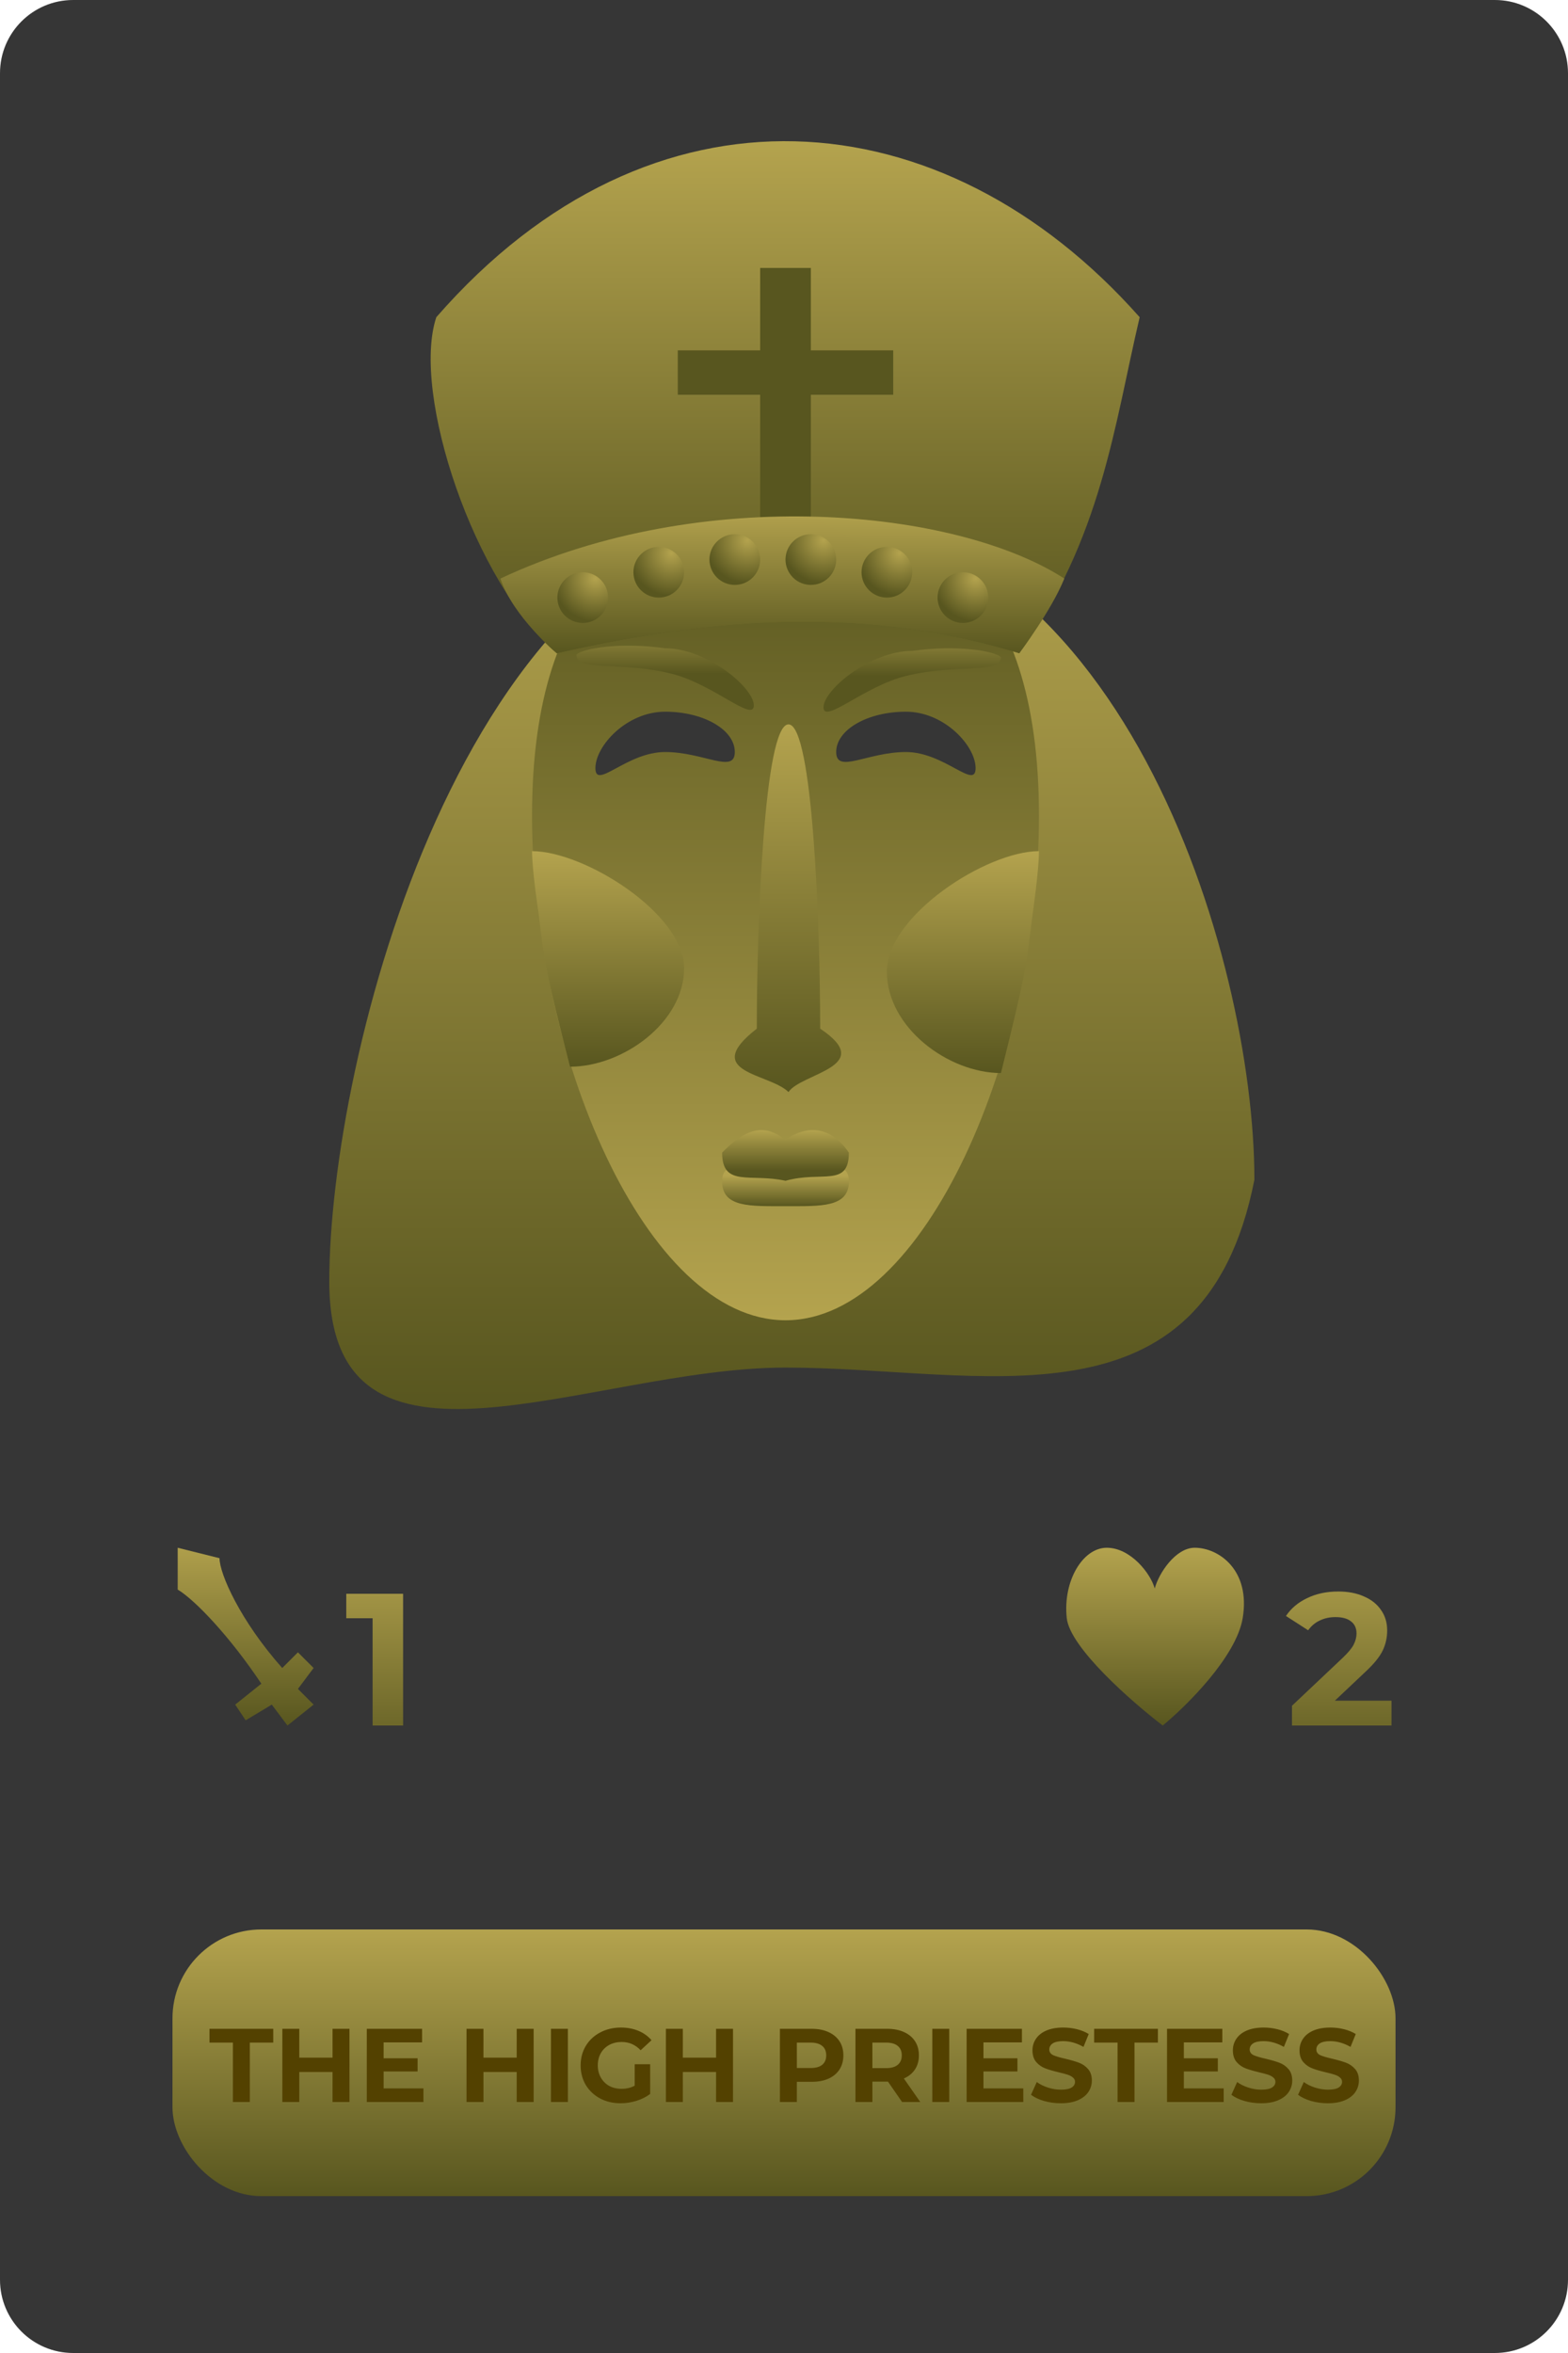 <svg width="150" height="225" viewBox="0 0 150 225" fill="none" xmlns="http://www.w3.org/2000/svg">
<path d="M0 7C0 3.134 3.134 0 7 0H143C146.866 0 150 3.134 150 7V218C150 221.866 146.866 225 143 225H7C3.134 225 0 221.866 0 218V7Z" fill="#363636"/>
<rect x="16.5" y="184.5" width="117" height="25.5" rx="8.5" fill="url(#paint0_linear_5_69)"/>
<path d="M22.28 195.32H20.04V194H26.14V195.32H23.9V201H22.28V195.32ZM33.432 194V201H31.812V198.13H28.632V201H27.012V194H28.632V196.76H31.812V194H33.432ZM40.508 199.7V201H35.088V194H40.378V195.3H36.698V196.82H39.948V198.08H36.698V199.7H40.508ZM51.049 194V201H49.429V198.13H46.249V201H44.629V194H46.249V196.76H49.429V194H51.049ZM52.705 194H54.325V201H52.705V194ZM60.716 197.39H62.196V200.23C61.816 200.517 61.376 200.737 60.876 200.89C60.376 201.043 59.873 201.12 59.366 201.12C58.64 201.12 57.986 200.967 57.406 200.66C56.826 200.347 56.37 199.917 56.036 199.37C55.71 198.817 55.546 198.193 55.546 197.5C55.546 196.807 55.71 196.187 56.036 195.64C56.37 195.087 56.83 194.657 57.416 194.35C58.003 194.037 58.663 193.88 59.396 193.88C60.01 193.88 60.566 193.983 61.066 194.19C61.566 194.397 61.986 194.697 62.326 195.09L61.286 196.05C60.786 195.523 60.183 195.26 59.476 195.26C59.03 195.26 58.633 195.353 58.286 195.54C57.94 195.727 57.67 195.99 57.476 196.33C57.283 196.67 57.186 197.06 57.186 197.5C57.186 197.933 57.283 198.32 57.476 198.66C57.67 199 57.936 199.267 58.276 199.46C58.623 199.647 59.016 199.74 59.456 199.74C59.923 199.74 60.343 199.64 60.716 199.44V197.39ZM70.121 194V201H68.501V198.13H65.321V201H63.701V194H65.321V196.76H68.501V194H70.121ZM77.639 194C78.259 194 78.796 194.103 79.249 194.31C79.709 194.517 80.063 194.81 80.309 195.19C80.556 195.57 80.679 196.02 80.679 196.54C80.679 197.053 80.556 197.503 80.309 197.89C80.063 198.27 79.709 198.563 79.249 198.77C78.796 198.97 78.259 199.07 77.639 199.07H76.229V201H74.609V194H77.639ZM77.549 197.75C78.036 197.75 78.406 197.647 78.659 197.44C78.913 197.227 79.039 196.927 79.039 196.54C79.039 196.147 78.913 195.847 78.659 195.64C78.406 195.427 78.036 195.32 77.549 195.32H76.229V197.75H77.549ZM86.296 201L84.946 199.05H84.866H83.456V201H81.836V194H84.866C85.486 194 86.022 194.103 86.476 194.31C86.936 194.517 87.289 194.81 87.536 195.19C87.782 195.57 87.906 196.02 87.906 196.54C87.906 197.06 87.779 197.51 87.526 197.89C87.279 198.263 86.926 198.55 86.466 198.75L88.036 201H86.296ZM86.266 196.54C86.266 196.147 86.139 195.847 85.886 195.64C85.632 195.427 85.263 195.32 84.776 195.32H83.456V197.76H84.776C85.263 197.76 85.632 197.653 85.886 197.44C86.139 197.227 86.266 196.927 86.266 196.54ZM89.189 194H90.809V201H89.189V194ZM97.891 199.7V201H92.471V194H97.761V195.3H94.081V196.82H97.331V198.08H94.081V199.7H97.891ZM101.48 201.12C100.926 201.12 100.39 201.047 99.87 200.9C99.356 200.747 98.943 200.55 98.63 200.31L99.18 199.09C99.48 199.31 99.836 199.487 100.25 199.62C100.663 199.753 101.076 199.82 101.49 199.82C101.95 199.82 102.29 199.753 102.51 199.62C102.73 199.48 102.84 199.297 102.84 199.07C102.84 198.903 102.773 198.767 102.64 198.66C102.513 198.547 102.346 198.457 102.14 198.39C101.94 198.323 101.666 198.25 101.32 198.17C100.786 198.043 100.35 197.917 100.01 197.79C99.67 197.663 99.376 197.46 99.13 197.18C98.89 196.9 98.77 196.527 98.77 196.06C98.77 195.653 98.88 195.287 99.1 194.96C99.32 194.627 99.65 194.363 100.09 194.17C100.536 193.977 101.08 193.88 101.72 193.88C102.166 193.88 102.603 193.933 103.03 194.04C103.456 194.147 103.83 194.3 104.15 194.5L103.65 195.73C103.003 195.363 102.356 195.18 101.71 195.18C101.256 195.18 100.92 195.253 100.7 195.4C100.486 195.547 100.38 195.74 100.38 195.98C100.38 196.22 100.503 196.4 100.75 196.52C101.003 196.633 101.386 196.747 101.9 196.86C102.433 196.987 102.87 197.113 103.21 197.24C103.55 197.367 103.84 197.567 104.08 197.84C104.326 198.113 104.45 198.483 104.45 198.95C104.45 199.35 104.336 199.717 104.11 200.05C103.89 200.377 103.556 200.637 103.11 200.83C102.663 201.023 102.12 201.12 101.48 201.12ZM106.909 195.32H104.669V194H110.769V195.32H108.529V201H106.909V195.32ZM117.061 199.7V201H111.641V194H116.931V195.3H113.251V196.82H116.501V198.08H113.251V199.7H117.061ZM120.65 201.12C120.096 201.12 119.56 201.047 119.04 200.9C118.526 200.747 118.113 200.55 117.8 200.31L118.35 199.09C118.65 199.31 119.006 199.487 119.42 199.62C119.833 199.753 120.246 199.82 120.66 199.82C121.12 199.82 121.46 199.753 121.68 199.62C121.9 199.48 122.01 199.297 122.01 199.07C122.01 198.903 121.943 198.767 121.81 198.66C121.683 198.547 121.516 198.457 121.31 198.39C121.11 198.323 120.836 198.25 120.49 198.17C119.956 198.043 119.52 197.917 119.18 197.79C118.84 197.663 118.546 197.46 118.3 197.18C118.06 196.9 117.94 196.527 117.94 196.06C117.94 195.653 118.05 195.287 118.27 194.96C118.49 194.627 118.82 194.363 119.26 194.17C119.706 193.977 120.25 193.88 120.89 193.88C121.336 193.88 121.773 193.933 122.2 194.04C122.626 194.147 123 194.3 123.32 194.5L122.82 195.73C122.173 195.363 121.526 195.18 120.88 195.18C120.426 195.18 120.09 195.253 119.87 195.4C119.656 195.547 119.55 195.74 119.55 195.98C119.55 196.22 119.673 196.4 119.92 196.52C120.173 196.633 120.556 196.747 121.07 196.86C121.603 196.987 122.04 197.113 122.38 197.24C122.72 197.367 123.01 197.567 123.25 197.84C123.496 198.113 123.62 198.483 123.62 198.95C123.62 199.35 123.506 199.717 123.28 200.05C123.06 200.377 122.726 200.637 122.28 200.83C121.833 201.023 121.29 201.12 120.65 201.12ZM127.026 201.12C126.473 201.12 125.936 201.047 125.416 200.9C124.903 200.747 124.49 200.55 124.176 200.31L124.726 199.09C125.026 199.31 125.383 199.487 125.796 199.62C126.21 199.753 126.623 199.82 127.036 199.82C127.496 199.82 127.836 199.753 128.056 199.62C128.276 199.48 128.386 199.297 128.386 199.07C128.386 198.903 128.32 198.767 128.186 198.66C128.06 198.547 127.893 198.457 127.686 198.39C127.486 198.323 127.213 198.25 126.866 198.17C126.333 198.043 125.896 197.917 125.556 197.79C125.216 197.663 124.923 197.46 124.676 197.18C124.436 196.9 124.316 196.527 124.316 196.06C124.316 195.653 124.426 195.287 124.646 194.96C124.866 194.627 125.196 194.363 125.636 194.17C126.083 193.977 126.626 193.88 127.266 193.88C127.713 193.88 128.15 193.933 128.576 194.04C129.003 194.147 129.376 194.3 129.696 194.5L129.196 195.73C128.55 195.363 127.903 195.18 127.256 195.18C126.803 195.18 126.466 195.253 126.246 195.4C126.033 195.547 125.926 195.74 125.926 195.98C125.926 196.22 126.05 196.4 126.296 196.52C126.55 196.633 126.933 196.747 127.446 196.86C127.98 196.987 128.416 197.113 128.756 197.24C129.096 197.367 129.386 197.567 129.626 197.84C129.873 198.113 129.996 198.483 129.996 198.95C129.996 199.35 129.883 199.717 129.656 200.05C129.436 200.377 129.103 200.637 128.656 200.83C128.21 201.023 127.666 201.12 127.026 201.12Z" fill="#534100"/>
<path d="M120 112.809C115.151 137.443 93.891 130.771 75.144 130.771C56.396 130.771 31.5 143.818 31.5 122.56C31.5 101.302 44.23 50.71 75.144 48.657C107.271 48.657 120 91.551 120 112.809Z" fill="url(#paint1_linear_5_69)"/>
<path d="M99.39 78.016C99.39 100.599 88.535 126.247 75.144 126.247C61.753 126.247 50.897 100.599 50.897 78.016C50.897 55.432 61.753 48.657 75.144 48.657C88.535 48.657 99.39 55.432 99.39 78.016Z" fill="url(#paint2_linear_5_69)"/>
<path d="M78.46 98.363C83.915 102 76.641 102.606 75.429 104.425C73.611 102.606 66.943 102.606 72.398 98.363C72.398 88.654 73.086 69.267 75.429 69.267C77.772 69.267 78.46 88.654 78.46 98.363Z" fill="url(#paint3_linear_5_69)"/>
<path d="M70.294 71.91C70.294 74.039 67.309 71.91 63.627 71.91C59.944 71.91 56.959 75.582 56.959 73.452C56.959 71.323 59.944 68.055 63.627 68.055C67.309 68.055 70.294 69.781 70.294 71.91Z" fill="#363636"/>
<path d="M79.993 71.91C79.993 74.039 82.978 71.91 86.661 71.91C90.344 71.91 93.329 75.582 93.329 73.452C93.329 71.323 90.344 68.055 86.661 68.055C82.978 68.055 79.993 69.781 79.993 71.91Z" fill="#363636"/>
<path d="M72.113 67.449C72.113 69.123 68.235 65.418 64.233 64.418C59.383 63.206 55.14 64.273 55.14 62.599C55.746 61.993 59.383 61.387 63.627 61.993C67.644 61.993 72.113 65.775 72.113 67.449Z" fill="url(#paint4_linear_5_69)"/>
<path d="M78.781 67.632C78.781 69.285 82.659 65.626 86.661 64.637C91.51 63.439 95.753 64.494 95.753 62.84C95.147 62.241 91.51 61.642 87.267 62.241C83.25 62.241 78.781 65.978 78.781 67.632Z" fill="url(#paint5_linear_5_69)"/>
<path d="M81.205 112.98C81.205 115.485 78.492 115.334 75.144 115.334C71.796 115.334 69.082 115.485 69.082 112.98C69.082 110.476 71.796 112.414 75.144 112.414C78.492 112.414 81.205 110.476 81.205 112.98Z" fill="url(#paint6_linear_5_69)"/>
<path d="M81.205 110.216C79.041 107.059 76.443 108.034 75.144 109.009C73.845 108.034 72.113 107.059 69.082 110.216C69.082 113.576 71.799 112.167 75.144 112.911C78.608 111.936 81.205 113.576 81.205 110.216Z" fill="url(#paint7_linear_5_69)"/>
<path d="M98.784 87.452C98.178 92.301 98.178 92.907 95.753 102.606C90.732 102.606 84.842 98.264 84.842 92.907C84.842 87.551 94.369 81.39 99.39 81.39C99.39 83.209 98.784 87.452 98.784 87.452Z" fill="url(#paint8_linear_5_69)"/>
<path d="M51.503 87.279C52.109 91.99 52.109 92.579 54.534 102C59.556 102 65.445 97.782 65.445 92.579C65.445 87.375 55.919 81.39 50.897 81.39C50.897 83.157 51.503 87.279 51.503 87.279Z" fill="url(#paint9_linear_5_69)"/>
<path d="M97.507 62.46C81.746 57.611 66.592 59.429 53.257 62.46C45.377 55.792 39.315 37.607 41.739 30.333C62.349 6.693 90.233 9.118 109.024 30.333C106.599 40.638 105.387 51.549 97.507 62.46Z" fill="url(#paint10_linear_5_69)"/>
<path d="M72.719 25.623H77.568V33.503H85.449V37.747H77.568V49.87H72.719V37.747H64.839V33.503H72.719V25.623Z" fill="#58561F"/>
<path d="M97.507 62.46C81.746 57.611 66.592 59.429 53.257 62.46C53.257 62.46 49.079 58.962 47.867 55.325C67.264 46.233 91.51 48.657 101.815 55.325C100.603 58.356 97.507 62.46 97.507 62.46Z" fill="url(#paint11_linear_5_69)"/>
<circle cx="55.747" cy="57.144" r="2.425" fill="url(#paint12_radial_5_69)"/>
<circle cx="63.021" cy="54.719" r="2.425" fill="url(#paint13_radial_5_69)"/>
<circle cx="92.116" cy="57.144" r="2.425" fill="url(#paint14_radial_5_69)"/>
<circle cx="70.294" cy="53.507" r="2.425" fill="url(#paint15_radial_5_69)"/>
<circle cx="77.569" cy="53.507" r="2.425" fill="url(#paint16_radial_5_69)"/>
<circle cx="84.842" cy="54.719" r="2.425" fill="url(#paint17_radial_5_69)"/>
<path d="M17 148V152C18.667 153 22 156.5 25 161L22.5 163L23.5 164.5L26 163L27.5 165L30 163L28.5 161.5L30 159.5L28.5 158L27 159.5C23 155 21 150.5 21 149L17 148Z" fill="url(#paint18_linear_5_69)"/>
<path d="M38.562 152.4V165H35.646V154.74H33.126V152.4H38.562Z" fill="url(#paint19_linear_5_69)"/>
<path d="M133.116 162.624V165H123.594V163.11L128.454 158.52C128.97 158.028 129.318 157.608 129.498 157.26C129.678 156.9 129.768 156.546 129.768 156.198C129.768 155.694 129.594 155.31 129.246 155.046C128.91 154.77 128.412 154.632 127.752 154.632C127.2 154.632 126.702 154.74 126.258 154.956C125.814 155.16 125.442 155.472 125.142 155.892L123.018 154.524C123.51 153.792 124.188 153.222 125.052 152.814C125.916 152.394 126.906 152.184 128.022 152.184C128.958 152.184 129.774 152.34 130.47 152.652C131.178 152.952 131.724 153.384 132.108 153.948C132.504 154.5 132.702 155.154 132.702 155.91C132.702 156.594 132.558 157.236 132.27 157.836C131.982 158.436 131.424 159.12 130.596 159.888L127.698 162.624H133.116Z" fill="url(#paint20_linear_5_69)"/>
<path d="M111.23 165C108.297 162.757 102.355 157.562 102.049 154.729C101.666 151.188 103.579 148 105.874 148C108.169 148 110.082 150.479 110.465 151.896C110.847 150.448 112.454 148 114.29 148C116.585 148 119.645 150.125 118.88 154.729C118.268 158.412 113.525 163.111 111.23 165Z" fill="url(#paint21_linear_5_69)"/>
<defs>
<linearGradient id="paint0_linear_5_69" x1="75" y1="184.5" x2="75" y2="210" gradientUnits="userSpaceOnUse">
<stop stop-color="#B4A34E"/>
<stop offset="1" stop-color="#58561F"/>
</linearGradient>
<linearGradient id="paint1_linear_5_69" x1="75.75" y1="48.657" x2="75.75" y2="134.733" gradientUnits="userSpaceOnUse">
<stop stop-color="#B4A34E"/>
<stop offset="1" stop-color="#58561F"/>
</linearGradient>
<linearGradient id="paint2_linear_5_69" x1="75.144" y1="48.657" x2="75.144" y2="126.247" gradientUnits="userSpaceOnUse">
<stop stop-color="#58561F"/>
<stop offset="1" stop-color="#B4A34E"/>
</linearGradient>
<linearGradient id="paint3_linear_5_69" x1="75.38" y1="69.267" x2="75.38" y2="104.425" gradientUnits="userSpaceOnUse">
<stop stop-color="#B4A34E"/>
<stop offset="1" stop-color="#58561F"/>
</linearGradient>
<linearGradient id="paint4_linear_5_69" x1="64.233" y1="58.356" x2="64.233" y2="64.418" gradientUnits="userSpaceOnUse">
<stop stop-color="#B4A34E"/>
<stop offset="1" stop-color="#58561F"/>
</linearGradient>
<linearGradient id="paint5_linear_5_69" x1="86.661" y1="58.648" x2="86.661" y2="64.637" gradientUnits="userSpaceOnUse">
<stop stop-color="#B4A34E"/>
<stop offset="1" stop-color="#58561F"/>
</linearGradient>
<linearGradient id="paint6_linear_5_69" x1="75.144" y1="112.426" x2="75.144" y2="115.334" gradientUnits="userSpaceOnUse">
<stop stop-color="#B4A34E"/>
<stop offset="1" stop-color="#58561F"/>
</linearGradient>
<linearGradient id="paint7_linear_5_69" x1="75.144" y1="111.936" x2="75.144" y2="108.034" gradientUnits="userSpaceOnUse">
<stop stop-color="#58561F"/>
<stop offset="1" stop-color="#B4A34E"/>
</linearGradient>
<linearGradient id="paint8_linear_5_69" x1="92.116" y1="81.39" x2="92.116" y2="102.606" gradientUnits="userSpaceOnUse">
<stop stop-color="#B4A34E"/>
<stop offset="1" stop-color="#58561F"/>
</linearGradient>
<linearGradient id="paint9_linear_5_69" x1="58.171" y1="81.39" x2="58.171" y2="102" gradientUnits="userSpaceOnUse">
<stop stop-color="#B4A34E"/>
<stop offset="1" stop-color="#58561F"/>
</linearGradient>
<linearGradient id="paint10_linear_5_69" x1="75.111" y1="13.5" x2="75.111" y2="62.46" gradientUnits="userSpaceOnUse">
<stop stop-color="#B4A34E"/>
<stop offset="1" stop-color="#58561F"/>
</linearGradient>
<linearGradient id="paint11_linear_5_69" x1="75.144" y1="48.657" x2="75.111" y2="62.46" gradientUnits="userSpaceOnUse">
<stop stop-color="#B4A34E"/>
<stop offset="1" stop-color="#58561F"/>
</linearGradient>
<radialGradient id="paint12_radial_5_69" cx="0" cy="0" r="1" gradientUnits="userSpaceOnUse" gradientTransform="translate(56.959 55.325) rotate(116.565) scale(4.066)">
<stop stop-color="#B4A34E"/>
<stop offset="1" stop-color="#58561F"/>
</radialGradient>
<radialGradient id="paint13_radial_5_69" cx="0" cy="0" r="1" gradientUnits="userSpaceOnUse" gradientTransform="translate(64.233 52.901) rotate(116.565) scale(4.066)">
<stop stop-color="#B4A34E"/>
<stop offset="1" stop-color="#58561F"/>
</radialGradient>
<radialGradient id="paint14_radial_5_69" cx="0" cy="0" r="1" gradientUnits="userSpaceOnUse" gradientTransform="translate(93.329 55.325) rotate(116.565) scale(4.066)">
<stop stop-color="#B4A34E"/>
<stop offset="1" stop-color="#58561F"/>
</radialGradient>
<radialGradient id="paint15_radial_5_69" cx="0" cy="0" r="1" gradientUnits="userSpaceOnUse" gradientTransform="translate(71.507 51.688) rotate(116.565) scale(4.066)">
<stop stop-color="#B4A34E"/>
<stop offset="1" stop-color="#58561F"/>
</radialGradient>
<radialGradient id="paint16_radial_5_69" cx="0" cy="0" r="1" gradientUnits="userSpaceOnUse" gradientTransform="translate(78.781 51.688) rotate(116.565) scale(4.066)">
<stop stop-color="#B4A34E"/>
<stop offset="1" stop-color="#58561F"/>
</radialGradient>
<radialGradient id="paint17_radial_5_69" cx="0" cy="0" r="1" gradientUnits="userSpaceOnUse" gradientTransform="translate(86.055 52.901) rotate(116.565) scale(4.066)">
<stop stop-color="#B4A34E"/>
<stop offset="1" stop-color="#58561F"/>
</radialGradient>
<linearGradient id="paint18_linear_5_69" x1="24.25" y1="147" x2="24.25" y2="165" gradientUnits="userSpaceOnUse">
<stop stop-color="#B4A34E"/>
<stop offset="1" stop-color="#58561F"/>
</linearGradient>
<linearGradient id="paint19_linear_5_69" x1="37" y1="148" x2="37" y2="170" gradientUnits="userSpaceOnUse">
<stop stop-color="#B4A34E"/>
<stop offset="1" stop-color="#58561F"/>
</linearGradient>
<linearGradient id="paint20_linear_5_69" x1="128.5" y1="148" x2="128.5" y2="170" gradientUnits="userSpaceOnUse">
<stop stop-color="#B4A34E"/>
<stop offset="1" stop-color="#58561F"/>
</linearGradient>
<linearGradient id="paint21_linear_5_69" x1="110.871" y1="147.969" x2="110.871" y2="164.969" gradientUnits="userSpaceOnUse">
<stop stop-color="#B4A34E"/>
<stop offset="1" stop-color="#58561F"/>
</linearGradient>
</defs>
</svg>
